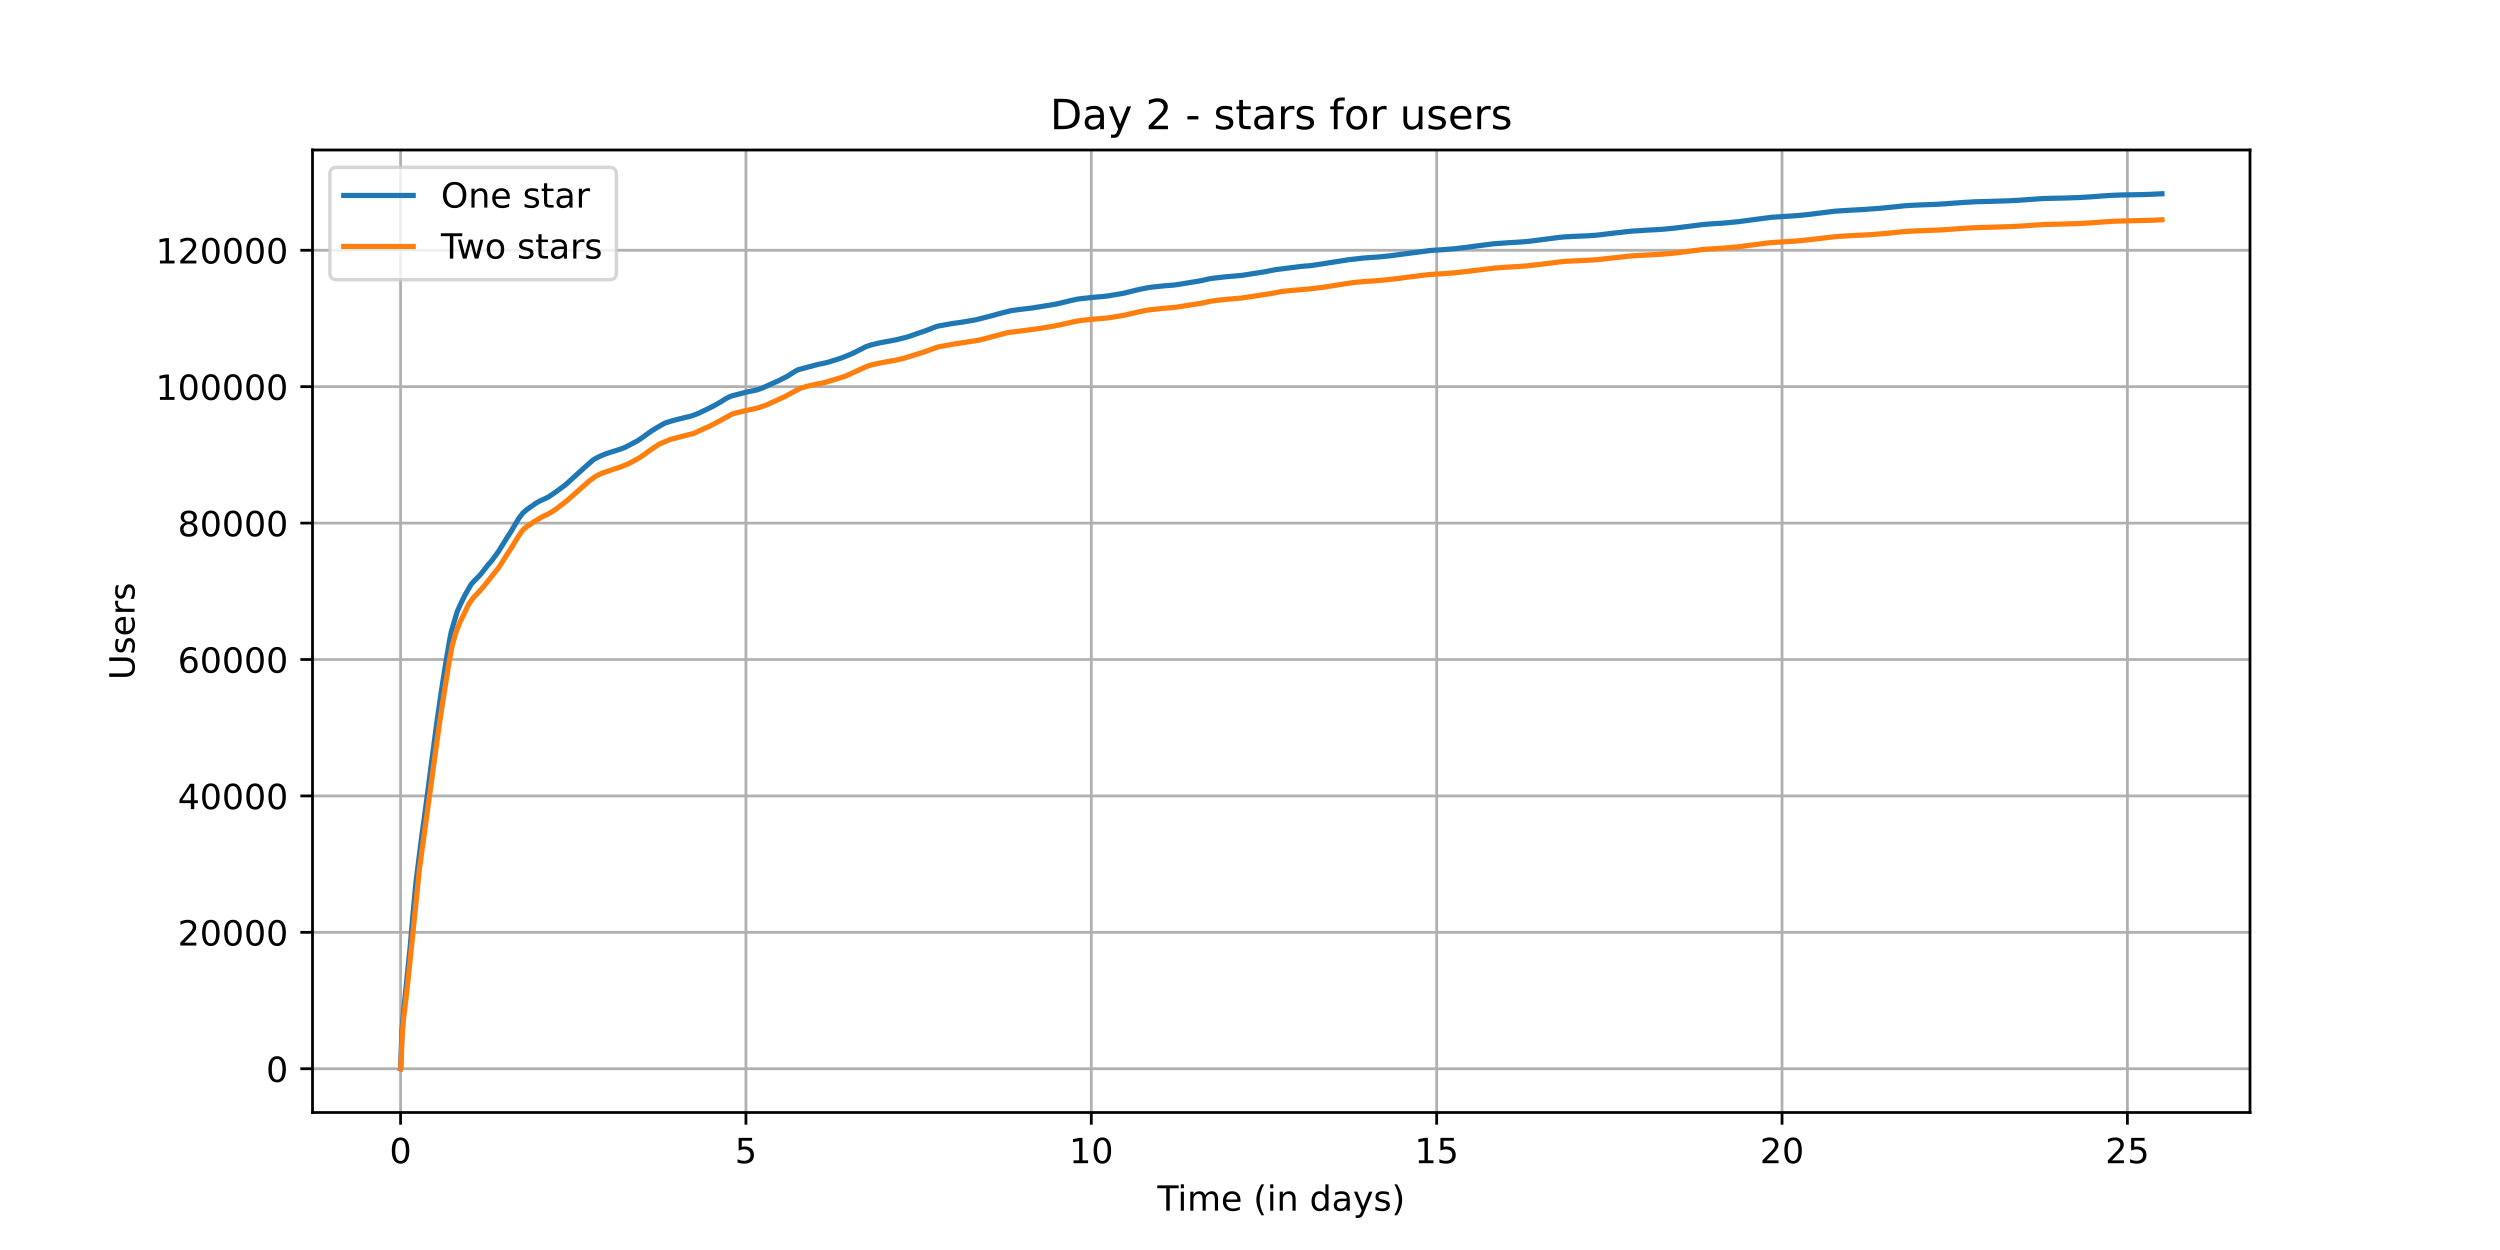 <?xml version="1.0" encoding="utf-8" standalone="no"?>
<!DOCTYPE svg PUBLIC "-//W3C//DTD SVG 1.1//EN"
  "http://www.w3.org/Graphics/SVG/1.1/DTD/svg11.dtd">
<!-- Created with matplotlib (https://matplotlib.org/) -->
<svg height="360pt" version="1.1" viewBox="0 0 720 360" width="720pt" xmlns="http://www.w3.org/2000/svg" xmlns:xlink="http://www.w3.org/1999/xlink">
 <defs>
  <style type="text/css">*{stroke-linecap:butt;stroke-linejoin:round;}</style>
 </defs>
 <g id="figure_1">
  <g id="patch_1">
   <path d="M 0 360 
L 720 360 
L 720 0 
L 0 0 
z
" style="fill:#ffffff;"/>
  </g>
  <g id="axes_1">
   <g id="patch_2">
    <path d="M 90 320.4 
L 648 320.4 
L 648 43.2 
L 90 43.2 
z
" style="fill:#ffffff;"/>
   </g>
   <g id="matplotlib.axis_1">
    <g id="xtick_1">
     <g id="line2d_1">
      <path clip-path="url(#p734d5dfd83)" d="M 115.364 320.4 
L 115.364 43.2 
" style="fill:none;stroke:#b0b0b0;stroke-linecap:square;stroke-width:0.8;"/>
     </g>
     <g id="line2d_2">
      <defs>
       <path d="M 0 0 
L 0 3.5 
" id="m31674c5c0b" style="stroke:#000000;stroke-width:0.8;"/>
      </defs>
      <g>
       <use style="stroke:#000000;stroke-width:0.8;" x="115.364" xlink:href="#m31674c5c0b" y="320.4"/>
      </g>
     </g>
     <g id="text_1">
      <!-- 0 -->
      <g transform="translate(112.182 334.998)scale(0.1 -0.1)">
       <defs>
        <path d="M 31.781 66.406 
Q 24.172 66.406 20.328 58.906 
Q 16.5 51.422 16.5 36.375 
Q 16.5 21.391 20.328 13.891 
Q 24.172 6.391 31.781 6.391 
Q 39.453 6.391 43.281 13.891 
Q 47.125 21.391 47.125 36.375 
Q 47.125 51.422 43.281 58.906 
Q 39.453 66.406 31.781 66.406 
z
M 31.781 74.219 
Q 44.047 74.219 50.516 64.516 
Q 56.984 54.828 56.984 36.375 
Q 56.984 17.969 50.516 8.266 
Q 44.047 -1.422 31.781 -1.422 
Q 19.531 -1.422 13.062 8.266 
Q 6.594 17.969 6.594 36.375 
Q 6.594 54.828 13.062 64.516 
Q 19.531 74.219 31.781 74.219 
z
" id="DejaVuSans-48"/>
       </defs>
       <use xlink:href="#DejaVuSans-48"/>
      </g>
     </g>
    </g>
    <g id="xtick_2">
     <g id="line2d_3">
      <path clip-path="url(#p734d5dfd83)" d="M 214.829 320.4 
L 214.829 43.2 
" style="fill:none;stroke:#b0b0b0;stroke-linecap:square;stroke-width:0.8;"/>
     </g>
     <g id="line2d_4">
      <g>
       <use style="stroke:#000000;stroke-width:0.8;" x="214.829" xlink:href="#m31674c5c0b" y="320.4"/>
      </g>
     </g>
     <g id="text_2">
      <!-- 5 -->
      <g transform="translate(211.648 334.998)scale(0.1 -0.1)">
       <defs>
        <path d="M 10.797 72.906 
L 49.516 72.906 
L 49.516 64.594 
L 19.828 64.594 
L 19.828 46.734 
Q 21.969 47.469 24.109 47.828 
Q 26.266 48.188 28.422 48.188 
Q 40.625 48.188 47.75 41.5 
Q 54.891 34.812 54.891 23.391 
Q 54.891 11.625 47.562 5.094 
Q 40.234 -1.422 26.906 -1.422 
Q 22.312 -1.422 17.547 -0.641 
Q 12.797 0.141 7.719 1.703 
L 7.719 11.625 
Q 12.109 9.234 16.797 8.062 
Q 21.484 6.891 26.703 6.891 
Q 35.156 6.891 40.078 11.328 
Q 45.016 15.766 45.016 23.391 
Q 45.016 31 40.078 35.438 
Q 35.156 39.891 26.703 39.891 
Q 22.75 39.891 18.812 39.016 
Q 14.891 38.141 10.797 36.281 
z
" id="DejaVuSans-53"/>
       </defs>
       <use xlink:href="#DejaVuSans-53"/>
      </g>
     </g>
    </g>
    <g id="xtick_3">
     <g id="line2d_5">
      <path clip-path="url(#p734d5dfd83)" d="M 314.295 320.4 
L 314.295 43.2 
" style="fill:none;stroke:#b0b0b0;stroke-linecap:square;stroke-width:0.8;"/>
     </g>
     <g id="line2d_6">
      <g>
       <use style="stroke:#000000;stroke-width:0.8;" x="314.295" xlink:href="#m31674c5c0b" y="320.4"/>
      </g>
     </g>
     <g id="text_3">
      <!-- 10 -->
      <g transform="translate(307.933 334.998)scale(0.1 -0.1)">
       <defs>
        <path d="M 12.406 8.297 
L 28.516 8.297 
L 28.516 63.922 
L 10.984 60.406 
L 10.984 69.391 
L 28.422 72.906 
L 38.281 72.906 
L 38.281 8.297 
L 54.391 8.297 
L 54.391 0 
L 12.406 0 
z
" id="DejaVuSans-49"/>
       </defs>
       <use xlink:href="#DejaVuSans-49"/>
       <use x="63.623" xlink:href="#DejaVuSans-48"/>
      </g>
     </g>
    </g>
    <g id="xtick_4">
     <g id="line2d_7">
      <path clip-path="url(#p734d5dfd83)" d="M 413.761 320.4 
L 413.761 43.2 
" style="fill:none;stroke:#b0b0b0;stroke-linecap:square;stroke-width:0.8;"/>
     </g>
     <g id="line2d_8">
      <g>
       <use style="stroke:#000000;stroke-width:0.8;" x="413.761" xlink:href="#m31674c5c0b" y="320.4"/>
      </g>
     </g>
     <g id="text_4">
      <!-- 15 -->
      <g transform="translate(407.399 334.998)scale(0.1 -0.1)">
       <use xlink:href="#DejaVuSans-49"/>
       <use x="63.623" xlink:href="#DejaVuSans-53"/>
      </g>
     </g>
    </g>
    <g id="xtick_5">
     <g id="line2d_9">
      <path clip-path="url(#p734d5dfd83)" d="M 513.227 320.4 
L 513.227 43.2 
" style="fill:none;stroke:#b0b0b0;stroke-linecap:square;stroke-width:0.8;"/>
     </g>
     <g id="line2d_10">
      <g>
       <use style="stroke:#000000;stroke-width:0.8;" x="513.227" xlink:href="#m31674c5c0b" y="320.4"/>
      </g>
     </g>
     <g id="text_5">
      <!-- 20 -->
      <g transform="translate(506.864 334.998)scale(0.1 -0.1)">
       <defs>
        <path d="M 19.188 8.297 
L 53.609 8.297 
L 53.609 0 
L 7.328 0 
L 7.328 8.297 
Q 12.938 14.109 22.625 23.891 
Q 32.328 33.688 34.812 36.531 
Q 39.547 41.844 41.422 45.531 
Q 43.312 49.219 43.312 52.781 
Q 43.312 58.594 39.234 62.25 
Q 35.156 65.922 28.609 65.922 
Q 23.969 65.922 18.812 64.312 
Q 13.672 62.703 7.812 59.422 
L 7.812 69.391 
Q 13.766 71.781 18.938 73 
Q 24.125 74.219 28.422 74.219 
Q 39.75 74.219 46.484 68.547 
Q 53.219 62.891 53.219 53.422 
Q 53.219 48.922 51.531 44.891 
Q 49.859 40.875 45.406 35.406 
Q 44.188 33.984 37.641 27.219 
Q 31.109 20.453 19.188 8.297 
z
" id="DejaVuSans-50"/>
       </defs>
       <use xlink:href="#DejaVuSans-50"/>
       <use x="63.623" xlink:href="#DejaVuSans-48"/>
      </g>
     </g>
    </g>
    <g id="xtick_6">
     <g id="line2d_11">
      <path clip-path="url(#p734d5dfd83)" d="M 612.693 320.4 
L 612.693 43.2 
" style="fill:none;stroke:#b0b0b0;stroke-linecap:square;stroke-width:0.8;"/>
     </g>
     <g id="line2d_12">
      <g>
       <use style="stroke:#000000;stroke-width:0.8;" x="612.693" xlink:href="#m31674c5c0b" y="320.4"/>
      </g>
     </g>
     <g id="text_6">
      <!-- 25 -->
      <g transform="translate(606.33 334.998)scale(0.1 -0.1)">
       <use xlink:href="#DejaVuSans-50"/>
       <use x="63.623" xlink:href="#DejaVuSans-53"/>
      </g>
     </g>
    </g>
    <g id="text_7">
     <!-- Time (in days) -->
     <g transform="translate(333.327 348.677)scale(0.1 -0.1)">
      <defs>
       <path d="M -0.297 72.906 
L 61.375 72.906 
L 61.375 64.594 
L 35.5 64.594 
L 35.5 0 
L 25.594 0 
L 25.594 64.594 
L -0.297 64.594 
z
" id="DejaVuSans-84"/>
       <path d="M 9.422 54.688 
L 18.406 54.688 
L 18.406 0 
L 9.422 0 
z
M 9.422 75.984 
L 18.406 75.984 
L 18.406 64.594 
L 9.422 64.594 
z
" id="DejaVuSans-105"/>
       <path d="M 52 44.188 
Q 55.375 50.25 60.062 53.125 
Q 64.75 56 71.094 56 
Q 79.641 56 84.281 50.016 
Q 88.922 44.047 88.922 33.016 
L 88.922 0 
L 79.891 0 
L 79.891 32.719 
Q 79.891 40.578 77.094 44.375 
Q 74.312 48.188 68.609 48.188 
Q 61.625 48.188 57.562 43.547 
Q 53.516 38.922 53.516 30.906 
L 53.516 0 
L 44.484 0 
L 44.484 32.719 
Q 44.484 40.625 41.703 44.406 
Q 38.922 48.188 33.109 48.188 
Q 26.219 48.188 22.156 43.531 
Q 18.109 38.875 18.109 30.906 
L 18.109 0 
L 9.078 0 
L 9.078 54.688 
L 18.109 54.688 
L 18.109 46.188 
Q 21.188 51.219 25.484 53.609 
Q 29.781 56 35.688 56 
Q 41.656 56 45.828 52.969 
Q 50 49.953 52 44.188 
z
" id="DejaVuSans-109"/>
       <path d="M 56.203 29.594 
L 56.203 25.203 
L 14.891 25.203 
Q 15.484 15.922 20.484 11.062 
Q 25.484 6.203 34.422 6.203 
Q 39.594 6.203 44.453 7.469 
Q 49.312 8.734 54.109 11.281 
L 54.109 2.781 
Q 49.266 0.734 44.188 -0.344 
Q 39.109 -1.422 33.891 -1.422 
Q 20.797 -1.422 13.156 6.188 
Q 5.516 13.812 5.516 26.812 
Q 5.516 40.234 12.766 48.109 
Q 20.016 56 32.328 56 
Q 43.359 56 49.781 48.891 
Q 56.203 41.797 56.203 29.594 
z
M 47.219 32.234 
Q 47.125 39.594 43.094 43.984 
Q 39.062 48.391 32.422 48.391 
Q 24.906 48.391 20.391 44.141 
Q 15.875 39.891 15.188 32.172 
z
" id="DejaVuSans-101"/>
       <path id="DejaVuSans-32"/>
       <path d="M 31 75.875 
Q 24.469 64.656 21.281 53.656 
Q 18.109 42.672 18.109 31.391 
Q 18.109 20.125 21.312 9.062 
Q 24.516 -2 31 -13.188 
L 23.188 -13.188 
Q 15.875 -1.703 12.234 9.375 
Q 8.594 20.453 8.594 31.391 
Q 8.594 42.281 12.203 53.312 
Q 15.828 64.359 23.188 75.875 
z
" id="DejaVuSans-40"/>
       <path d="M 54.891 33.016 
L 54.891 0 
L 45.906 0 
L 45.906 32.719 
Q 45.906 40.484 42.875 44.328 
Q 39.844 48.188 33.797 48.188 
Q 26.516 48.188 22.312 43.547 
Q 18.109 38.922 18.109 30.906 
L 18.109 0 
L 9.078 0 
L 9.078 54.688 
L 18.109 54.688 
L 18.109 46.188 
Q 21.344 51.125 25.703 53.562 
Q 30.078 56 35.797 56 
Q 45.219 56 50.047 50.172 
Q 54.891 44.344 54.891 33.016 
z
" id="DejaVuSans-110"/>
       <path d="M 45.406 46.391 
L 45.406 75.984 
L 54.391 75.984 
L 54.391 0 
L 45.406 0 
L 45.406 8.203 
Q 42.578 3.328 38.25 0.953 
Q 33.938 -1.422 27.875 -1.422 
Q 17.969 -1.422 11.734 6.484 
Q 5.516 14.406 5.516 27.297 
Q 5.516 40.188 11.734 48.094 
Q 17.969 56 27.875 56 
Q 33.938 56 38.25 53.625 
Q 42.578 51.266 45.406 46.391 
z
M 14.797 27.297 
Q 14.797 17.391 18.875 11.75 
Q 22.953 6.109 30.078 6.109 
Q 37.203 6.109 41.297 11.75 
Q 45.406 17.391 45.406 27.297 
Q 45.406 37.203 41.297 42.844 
Q 37.203 48.484 30.078 48.484 
Q 22.953 48.484 18.875 42.844 
Q 14.797 37.203 14.797 27.297 
z
" id="DejaVuSans-100"/>
       <path d="M 34.281 27.484 
Q 23.391 27.484 19.188 25 
Q 14.984 22.516 14.984 16.5 
Q 14.984 11.719 18.141 8.906 
Q 21.297 6.109 26.703 6.109 
Q 34.188 6.109 38.703 11.406 
Q 43.219 16.703 43.219 25.484 
L 43.219 27.484 
z
M 52.203 31.203 
L 52.203 0 
L 43.219 0 
L 43.219 8.297 
Q 40.141 3.328 35.547 0.953 
Q 30.953 -1.422 24.312 -1.422 
Q 15.922 -1.422 10.953 3.297 
Q 6 8.016 6 15.922 
Q 6 25.141 12.172 29.828 
Q 18.359 34.516 30.609 34.516 
L 43.219 34.516 
L 43.219 35.406 
Q 43.219 41.609 39.141 45 
Q 35.062 48.391 27.688 48.391 
Q 23 48.391 18.547 47.266 
Q 14.109 46.141 10.016 43.891 
L 10.016 52.203 
Q 14.938 54.109 19.578 55.047 
Q 24.219 56 28.609 56 
Q 40.484 56 46.344 49.844 
Q 52.203 43.703 52.203 31.203 
z
" id="DejaVuSans-97"/>
       <path d="M 32.172 -5.078 
Q 28.375 -14.844 24.75 -17.812 
Q 21.141 -20.797 15.094 -20.797 
L 7.906 -20.797 
L 7.906 -13.281 
L 13.188 -13.281 
Q 16.891 -13.281 18.938 -11.516 
Q 21 -9.766 23.484 -3.219 
L 25.094 0.875 
L 2.984 54.688 
L 12.5 54.688 
L 29.594 11.922 
L 46.688 54.688 
L 56.203 54.688 
z
" id="DejaVuSans-121"/>
       <path d="M 44.281 53.078 
L 44.281 44.578 
Q 40.484 46.531 36.375 47.5 
Q 32.281 48.484 27.875 48.484 
Q 21.188 48.484 17.844 46.438 
Q 14.5 44.391 14.5 40.281 
Q 14.5 37.156 16.891 35.375 
Q 19.281 33.594 26.516 31.984 
L 29.594 31.297 
Q 39.156 29.25 43.188 25.516 
Q 47.219 21.781 47.219 15.094 
Q 47.219 7.469 41.188 3.016 
Q 35.156 -1.422 24.609 -1.422 
Q 20.219 -1.422 15.453 -0.562 
Q 10.688 0.297 5.422 2 
L 5.422 11.281 
Q 10.406 8.688 15.234 7.391 
Q 20.062 6.109 24.812 6.109 
Q 31.156 6.109 34.562 8.281 
Q 37.984 10.453 37.984 14.406 
Q 37.984 18.062 35.516 20.016 
Q 33.062 21.969 24.703 23.781 
L 21.578 24.516 
Q 13.234 26.266 9.516 29.906 
Q 5.812 33.547 5.812 39.891 
Q 5.812 47.609 11.281 51.797 
Q 16.75 56 26.812 56 
Q 31.781 56 36.172 55.266 
Q 40.578 54.547 44.281 53.078 
z
" id="DejaVuSans-115"/>
       <path d="M 8.016 75.875 
L 15.828 75.875 
Q 23.141 64.359 26.781 53.312 
Q 30.422 42.281 30.422 31.391 
Q 30.422 20.453 26.781 9.375 
Q 23.141 -1.703 15.828 -13.188 
L 8.016 -13.188 
Q 14.5 -2 17.703 9.062 
Q 20.906 20.125 20.906 31.391 
Q 20.906 42.672 17.703 53.656 
Q 14.5 64.656 8.016 75.875 
z
" id="DejaVuSans-41"/>
      </defs>
      <use xlink:href="#DejaVuSans-84"/>
      <use x="57.959" xlink:href="#DejaVuSans-105"/>
      <use x="85.742" xlink:href="#DejaVuSans-109"/>
      <use x="183.154" xlink:href="#DejaVuSans-101"/>
      <use x="244.678" xlink:href="#DejaVuSans-32"/>
      <use x="276.465" xlink:href="#DejaVuSans-40"/>
      <use x="315.479" xlink:href="#DejaVuSans-105"/>
      <use x="343.262" xlink:href="#DejaVuSans-110"/>
      <use x="406.641" xlink:href="#DejaVuSans-32"/>
      <use x="438.428" xlink:href="#DejaVuSans-100"/>
      <use x="501.904" xlink:href="#DejaVuSans-97"/>
      <use x="563.184" xlink:href="#DejaVuSans-121"/>
      <use x="622.363" xlink:href="#DejaVuSans-115"/>
      <use x="674.463" xlink:href="#DejaVuSans-41"/>
     </g>
    </g>
   </g>
   <g id="matplotlib.axis_2">
    <g id="ytick_1">
     <g id="line2d_13">
      <path clip-path="url(#p734d5dfd83)" d="M 90 307.8 
L 648 307.8 
" style="fill:none;stroke:#b0b0b0;stroke-linecap:square;stroke-width:0.8;"/>
     </g>
     <g id="line2d_14">
      <defs>
       <path d="M 0 0 
L -3.5 0 
" id="m2c6641707d" style="stroke:#000000;stroke-width:0.8;"/>
      </defs>
      <g>
       <use style="stroke:#000000;stroke-width:0.8;" x="90" xlink:href="#m2c6641707d" y="307.8"/>
      </g>
     </g>
     <g id="text_8">
      <!-- 0 -->
      <g transform="translate(76.638 311.599)scale(0.1 -0.1)">
       <use xlink:href="#DejaVuSans-48"/>
      </g>
     </g>
    </g>
    <g id="ytick_2">
     <g id="line2d_15">
      <path clip-path="url(#p734d5dfd83)" d="M 90 268.513 
L 648 268.513 
" style="fill:none;stroke:#b0b0b0;stroke-linecap:square;stroke-width:0.8;"/>
     </g>
     <g id="line2d_16">
      <g>
       <use style="stroke:#000000;stroke-width:0.8;" x="90" xlink:href="#m2c6641707d" y="268.513"/>
      </g>
     </g>
     <g id="text_9">
      <!-- 20000 -->
      <g transform="translate(51.188 272.312)scale(0.1 -0.1)">
       <use xlink:href="#DejaVuSans-50"/>
       <use x="63.623" xlink:href="#DejaVuSans-48"/>
       <use x="127.246" xlink:href="#DejaVuSans-48"/>
       <use x="190.869" xlink:href="#DejaVuSans-48"/>
       <use x="254.492" xlink:href="#DejaVuSans-48"/>
      </g>
     </g>
    </g>
    <g id="ytick_3">
     <g id="line2d_17">
      <path clip-path="url(#p734d5dfd83)" d="M 90 229.226 
L 648 229.226 
" style="fill:none;stroke:#b0b0b0;stroke-linecap:square;stroke-width:0.8;"/>
     </g>
     <g id="line2d_18">
      <g>
       <use style="stroke:#000000;stroke-width:0.8;" x="90" xlink:href="#m2c6641707d" y="229.226"/>
      </g>
     </g>
     <g id="text_10">
      <!-- 40000 -->
      <g transform="translate(51.188 233.025)scale(0.1 -0.1)">
       <defs>
        <path d="M 37.797 64.312 
L 12.891 25.391 
L 37.797 25.391 
z
M 35.203 72.906 
L 47.609 72.906 
L 47.609 25.391 
L 58.016 25.391 
L 58.016 17.188 
L 47.609 17.188 
L 47.609 0 
L 37.797 0 
L 37.797 17.188 
L 4.891 17.188 
L 4.891 26.703 
z
" id="DejaVuSans-52"/>
       </defs>
       <use xlink:href="#DejaVuSans-52"/>
       <use x="63.623" xlink:href="#DejaVuSans-48"/>
       <use x="127.246" xlink:href="#DejaVuSans-48"/>
       <use x="190.869" xlink:href="#DejaVuSans-48"/>
       <use x="254.492" xlink:href="#DejaVuSans-48"/>
      </g>
     </g>
    </g>
    <g id="ytick_4">
     <g id="line2d_19">
      <path clip-path="url(#p734d5dfd83)" d="M 90 189.938 
L 648 189.938 
" style="fill:none;stroke:#b0b0b0;stroke-linecap:square;stroke-width:0.8;"/>
     </g>
     <g id="line2d_20">
      <g>
       <use style="stroke:#000000;stroke-width:0.8;" x="90" xlink:href="#m2c6641707d" y="189.938"/>
      </g>
     </g>
     <g id="text_11">
      <!-- 60000 -->
      <g transform="translate(51.188 193.738)scale(0.1 -0.1)">
       <defs>
        <path d="M 33.016 40.375 
Q 26.375 40.375 22.484 35.828 
Q 18.609 31.297 18.609 23.391 
Q 18.609 15.531 22.484 10.953 
Q 26.375 6.391 33.016 6.391 
Q 39.656 6.391 43.531 10.953 
Q 47.406 15.531 47.406 23.391 
Q 47.406 31.297 43.531 35.828 
Q 39.656 40.375 33.016 40.375 
z
M 52.594 71.297 
L 52.594 62.312 
Q 48.875 64.062 45.094 64.984 
Q 41.312 65.922 37.594 65.922 
Q 27.828 65.922 22.672 59.328 
Q 17.531 52.734 16.797 39.406 
Q 19.672 43.656 24.016 45.922 
Q 28.375 48.188 33.594 48.188 
Q 44.578 48.188 50.953 41.516 
Q 57.328 34.859 57.328 23.391 
Q 57.328 12.156 50.688 5.359 
Q 44.047 -1.422 33.016 -1.422 
Q 20.359 -1.422 13.672 8.266 
Q 6.984 17.969 6.984 36.375 
Q 6.984 53.656 15.188 63.938 
Q 23.391 74.219 37.203 74.219 
Q 40.922 74.219 44.703 73.484 
Q 48.484 72.75 52.594 71.297 
z
" id="DejaVuSans-54"/>
       </defs>
       <use xlink:href="#DejaVuSans-54"/>
       <use x="63.623" xlink:href="#DejaVuSans-48"/>
       <use x="127.246" xlink:href="#DejaVuSans-48"/>
       <use x="190.869" xlink:href="#DejaVuSans-48"/>
       <use x="254.492" xlink:href="#DejaVuSans-48"/>
      </g>
     </g>
    </g>
    <g id="ytick_5">
     <g id="line2d_21">
      <path clip-path="url(#p734d5dfd83)" d="M 90 150.651 
L 648 150.651 
" style="fill:none;stroke:#b0b0b0;stroke-linecap:square;stroke-width:0.8;"/>
     </g>
     <g id="line2d_22">
      <g>
       <use style="stroke:#000000;stroke-width:0.8;" x="90" xlink:href="#m2c6641707d" y="150.651"/>
      </g>
     </g>
     <g id="text_12">
      <!-- 80000 -->
      <g transform="translate(51.188 154.45)scale(0.1 -0.1)">
       <defs>
        <path d="M 31.781 34.625 
Q 24.75 34.625 20.719 30.859 
Q 16.703 27.094 16.703 20.516 
Q 16.703 13.922 20.719 10.156 
Q 24.75 6.391 31.781 6.391 
Q 38.812 6.391 42.859 10.172 
Q 46.922 13.969 46.922 20.516 
Q 46.922 27.094 42.891 30.859 
Q 38.875 34.625 31.781 34.625 
z
M 21.922 38.812 
Q 15.578 40.375 12.031 44.719 
Q 8.5 49.078 8.5 55.328 
Q 8.5 64.062 14.719 69.141 
Q 20.953 74.219 31.781 74.219 
Q 42.672 74.219 48.875 69.141 
Q 55.078 64.062 55.078 55.328 
Q 55.078 49.078 51.531 44.719 
Q 48 40.375 41.703 38.812 
Q 48.828 37.156 52.797 32.312 
Q 56.781 27.484 56.781 20.516 
Q 56.781 9.906 50.312 4.234 
Q 43.844 -1.422 31.781 -1.422 
Q 19.734 -1.422 13.25 4.234 
Q 6.781 9.906 6.781 20.516 
Q 6.781 27.484 10.781 32.312 
Q 14.797 37.156 21.922 38.812 
z
M 18.312 54.391 
Q 18.312 48.734 21.844 45.562 
Q 25.391 42.391 31.781 42.391 
Q 38.141 42.391 41.719 45.562 
Q 45.312 48.734 45.312 54.391 
Q 45.312 60.062 41.719 63.234 
Q 38.141 66.406 31.781 66.406 
Q 25.391 66.406 21.844 63.234 
Q 18.312 60.062 18.312 54.391 
z
" id="DejaVuSans-56"/>
       </defs>
       <use xlink:href="#DejaVuSans-56"/>
       <use x="63.623" xlink:href="#DejaVuSans-48"/>
       <use x="127.246" xlink:href="#DejaVuSans-48"/>
       <use x="190.869" xlink:href="#DejaVuSans-48"/>
       <use x="254.492" xlink:href="#DejaVuSans-48"/>
      </g>
     </g>
    </g>
    <g id="ytick_6">
     <g id="line2d_23">
      <path clip-path="url(#p734d5dfd83)" d="M 90 111.364 
L 648 111.364 
" style="fill:none;stroke:#b0b0b0;stroke-linecap:square;stroke-width:0.8;"/>
     </g>
     <g id="line2d_24">
      <g>
       <use style="stroke:#000000;stroke-width:0.8;" x="90" xlink:href="#m2c6641707d" y="111.364"/>
      </g>
     </g>
     <g id="text_13">
      <!-- 100000 -->
      <g transform="translate(44.825 115.163)scale(0.1 -0.1)">
       <use xlink:href="#DejaVuSans-49"/>
       <use x="63.623" xlink:href="#DejaVuSans-48"/>
       <use x="127.246" xlink:href="#DejaVuSans-48"/>
       <use x="190.869" xlink:href="#DejaVuSans-48"/>
       <use x="254.492" xlink:href="#DejaVuSans-48"/>
       <use x="318.115" xlink:href="#DejaVuSans-48"/>
      </g>
     </g>
    </g>
    <g id="ytick_7">
     <g id="line2d_25">
      <path clip-path="url(#p734d5dfd83)" d="M 90 72.077 
L 648 72.077 
" style="fill:none;stroke:#b0b0b0;stroke-linecap:square;stroke-width:0.8;"/>
     </g>
     <g id="line2d_26">
      <g>
       <use style="stroke:#000000;stroke-width:0.8;" x="90" xlink:href="#m2c6641707d" y="72.077"/>
      </g>
     </g>
     <g id="text_14">
      <!-- 120000 -->
      <g transform="translate(44.825 75.876)scale(0.1 -0.1)">
       <use xlink:href="#DejaVuSans-49"/>
       <use x="63.623" xlink:href="#DejaVuSans-50"/>
       <use x="127.246" xlink:href="#DejaVuSans-48"/>
       <use x="190.869" xlink:href="#DejaVuSans-48"/>
       <use x="254.492" xlink:href="#DejaVuSans-48"/>
       <use x="318.115" xlink:href="#DejaVuSans-48"/>
      </g>
     </g>
    </g>
    <g id="text_15">
     <!-- Users -->
     <g transform="translate(38.745 195.801)rotate(-90)scale(0.1 -0.1)">
      <defs>
       <path d="M 8.688 72.906 
L 18.609 72.906 
L 18.609 28.609 
Q 18.609 16.891 22.844 11.734 
Q 27.094 6.594 36.625 6.594 
Q 46.094 6.594 50.344 11.734 
Q 54.594 16.891 54.594 28.609 
L 54.594 72.906 
L 64.5 72.906 
L 64.5 27.391 
Q 64.5 13.141 57.438 5.859 
Q 50.391 -1.422 36.625 -1.422 
Q 22.797 -1.422 15.734 5.859 
Q 8.688 13.141 8.688 27.391 
z
" id="DejaVuSans-85"/>
       <path d="M 41.109 46.297 
Q 39.594 47.172 37.812 47.578 
Q 36.031 48 33.891 48 
Q 26.266 48 22.188 43.047 
Q 18.109 38.094 18.109 28.812 
L 18.109 0 
L 9.078 0 
L 9.078 54.688 
L 18.109 54.688 
L 18.109 46.188 
Q 20.953 51.172 25.484 53.578 
Q 30.031 56 36.531 56 
Q 37.453 56 38.578 55.875 
Q 39.703 55.766 41.062 55.516 
z
" id="DejaVuSans-114"/>
      </defs>
      <use xlink:href="#DejaVuSans-85"/>
      <use x="73.193" xlink:href="#DejaVuSans-115"/>
      <use x="125.293" xlink:href="#DejaVuSans-101"/>
      <use x="186.816" xlink:href="#DejaVuSans-114"/>
      <use x="227.93" xlink:href="#DejaVuSans-115"/>
     </g>
    </g>
   </g>
   <g id="line2d_27">
    <path clip-path="url(#p734d5dfd83)" d="M 115.364 307.8 
L 115.393 307.694 
L 115.476 304.47 
L 115.791 296.409 
L 116.221 291.421 
L 118.173 272.259 
L 118.762 265.327 
L 118.818 264.657 
L 119.775 254.291 
L 121.469 240.788 
L 121.907 237.676 
L 122.144 235.977 
L 123.088 228.813 
L 123.65 224.489 
L 124.38 218.842 
L 125.911 207.374 
L 126.936 200.196 
L 127.826 194.458 
L 128.481 190.353 
L 128.511 190.223 
L 129.287 185.52 
L 129.67 183.409 
L 130.018 181.743 
L 131.693 176.092 
L 132.075 175.27 
L 132.51 174.265 
L 133.142 172.953 
L 133.415 172.387 
L 133.812 171.572 
L 135.66 168.332 
L 136.067 167.894 
L 136.577 167.287 
L 137.065 166.849 
L 137.434 166.454 
L 138.227 165.637 
L 138.637 165.14 
L 140.482 162.773 
L 140.879 162.337 
L 141.248 161.934 
L 142.547 160.212 
L 142.727 159.952 
L 142.998 159.628 
L 143.713 158.581 
L 145.986 154.902 
L 146.237 154.543 
L 146.797 153.655 
L 147.18 153.079 
L 147.521 152.504 
L 147.685 152.199 
L 148.506 150.82 
L 148.575 150.714 
L 148.945 150.068 
L 149.408 149.308 
L 149.479 149.198 
L 150.556 147.797 
L 151.608 146.876 
L 151.772 146.73 
L 152.018 146.565 
L 152.233 146.408 
L 152.524 146.196 
L 152.945 145.907 
L 153.221 145.719 
L 153.577 145.481 
L 154.151 145.053 
L 154.342 144.917 
L 155.067 144.507 
L 155.368 144.349 
L 156.067 144.014 
L 157.718 143.257 
L 157.923 143.149 
L 160.462 141.419 
L 160.615 141.287 
L 162.886 139.606 
L 163.581 138.973 
L 163.721 138.865 
L 163.926 138.667 
L 164.228 138.358 
L 165.09 137.6 
L 165.194 137.492 
L 168.393 134.604 
L 168.543 134.473 
L 170.843 132.438 
L 171.127 132.273 
L 171.322 132.149 
L 172.583 131.508 
L 172.795 131.4 
L 173.021 131.306 
L 173.984 130.909 
L 174.527 130.678 
L 174.846 130.569 
L 175.317 130.42 
L 175.673 130.31 
L 176.563 130.012 
L 177.083 129.874 
L 179.072 129.214 
L 179.769 128.933 
L 180.193 128.749 
L 183.71 126.894 
L 185.619 125.574 
L 186.161 125.158 
L 186.508 124.912 
L 186.795 124.712 
L 187 124.559 
L 188.121 123.804 
L 188.435 123.639 
L 188.736 123.427 
L 191.42 121.891 
L 192.447 121.539 
L 192.85 121.429 
L 193.186 121.308 
L 194.928 120.828 
L 195.928 120.575 
L 196.283 120.5 
L 197.192 120.259 
L 197.534 120.18 
L 198.876 119.877 
L 199.122 119.783 
L 199.725 119.593 
L 200.04 119.463 
L 200.478 119.292 
L 200.834 119.166 
L 201.121 119.058 
L 203.572 117.882 
L 203.859 117.746 
L 205.488 116.921 
L 206.324 116.454 
L 207.309 115.906 
L 208.705 115.029 
L 208.938 114.851 
L 210.485 114.096 
L 214.715 112.988 
L 216.016 112.694 
L 216.468 112.617 
L 217.07 112.507 
L 218.138 112.242 
L 219.698 111.69 
L 220 111.545 
L 224.806 109.376 
L 225.08 109.199 
L 226.764 108.36 
L 228.969 106.958 
L 229.75 106.53 
L 230.051 106.42 
L 235.802 104.897 
L 236.446 104.787 
L 237.942 104.459 
L 238.669 104.269 
L 242.065 103.188 
L 242.722 102.935 
L 243.174 102.77 
L 243.434 102.654 
L 243.9 102.475 
L 244.763 102.11 
L 245.037 102 
L 245.475 101.819 
L 245.694 101.711 
L 246.255 101.44 
L 246.488 101.332 
L 246.954 101.084 
L 248.392 100.356 
L 248.885 100.077 
L 249.131 99.967 
L 249.419 99.827 
L 250.761 99.373 
L 251.815 99.112 
L 252.172 99.036 
L 252.884 98.845 
L 255.061 98.425 
L 256.115 98.24 
L 258.305 97.818 
L 258.716 97.706 
L 259.209 97.596 
L 260.03 97.372 
L 260.318 97.303 
L 260.77 97.197 
L 261.591 96.967 
L 263.551 96.297 
L 263.975 96.122 
L 266.317 95.348 
L 266.645 95.201 
L 267.193 95.017 
L 267.809 94.785 
L 268.165 94.63 
L 268.494 94.49 
L 269.713 94.032 
L 269.932 93.968 
L 270.466 93.858 
L 273.342 93.337 
L 273.67 93.276 
L 274.314 93.168 
L 275.068 93.062 
L 275.875 92.952 
L 276.315 92.885 
L 277.083 92.781 
L 281.088 92.092 
L 281.334 92.021 
L 282.349 91.765 
L 282.719 91.679 
L 286.184 90.789 
L 286.568 90.679 
L 287.061 90.524 
L 291.24 89.448 
L 292.048 89.339 
L 292.706 89.263 
L 293.404 89.153 
L 297.252 88.707 
L 297.895 88.597 
L 303.512 87.687 
L 304.949 87.387 
L 306.195 87.098 
L 306.592 86.994 
L 307.071 86.888 
L 307.469 86.788 
L 307.962 86.682 
L 308.181 86.611 
L 310.071 86.187 
L 310.811 86.077 
L 314.247 85.692 
L 315.37 85.582 
L 317.273 85.423 
L 318.342 85.315 
L 318.986 85.244 
L 323.285 84.513 
L 323.764 84.421 
L 324.188 84.315 
L 324.585 84.216 
L 327.214 83.57 
L 328.487 83.276 
L 329.897 82.989 
L 330.472 82.881 
L 330.937 82.798 
L 331.786 82.688 
L 334.567 82.397 
L 335.593 82.287 
L 337.222 82.164 
L 338.482 82.054 
L 344.821 81.026 
L 345.999 80.806 
L 346.519 80.696 
L 348.422 80.26 
L 349.216 80.15 
L 353.241 79.689 
L 354.528 79.579 
L 356.349 79.431 
L 357.581 79.321 
L 364.607 78.211 
L 365.154 78.094 
L 365.674 77.985 
L 366.77 77.787 
L 367.222 77.677 
L 374.384 76.77 
L 375.466 76.66 
L 377.18 76.522 
L 378.084 76.414 
L 378.522 76.345 
L 388.258 74.829 
L 388.668 74.768 
L 392.585 74.322 
L 393.995 74.212 
L 395.487 74.108 
L 397.13 73.998 
L 399.896 73.715 
L 400.895 73.609 
L 401.334 73.54 
L 402.142 73.432 
L 402.415 73.395 
L 403.209 73.285 
L 412.207 72.116 
L 413.973 72.006 
L 415.425 71.912 
L 416.905 71.804 
L 417.247 71.774 
L 418.671 71.664 
L 422.573 71.21 
L 423.244 71.1 
L 430.201 70.205 
L 431.871 70.095 
L 432.433 70.049 
L 433.952 69.939 
L 434.5 69.896 
L 436.567 69.786 
L 438.073 69.684 
L 439.538 69.574 
L 440.072 69.537 
L 449.028 68.374 
L 450.165 68.266 
L 450.425 68.242 
L 452.26 68.134 
L 452.766 68.105 
L 453.917 68.05 
L 456.586 67.94 
L 457.846 67.869 
L 459.462 67.761 
L 459.722 67.735 
L 460.762 67.625 
L 465.554 67.044 
L 466.759 66.934 
L 467.526 66.828 
L 468.347 66.718 
L 470.359 66.539 
L 472.235 66.429 
L 473.782 66.317 
L 475.89 66.207 
L 477.232 66.129 
L 478.862 66.019 
L 480.942 65.828 
L 481.997 65.72 
L 482.654 65.643 
L 483.585 65.533 
L 490.362 64.681 
L 491.662 64.571 
L 492.032 64.534 
L 493.524 64.424 
L 494.784 64.353 
L 496.399 64.247 
L 496.755 64.211 
L 499.098 63.989 
L 500.261 63.879 
L 500.617 63.844 
L 501.425 63.734 
L 510.189 62.579 
L 511.599 62.491 
L 513.133 62.381 
L 514.488 62.296 
L 516.391 62.186 
L 518.116 62.053 
L 519.115 61.945 
L 519.745 61.88 
L 520.881 61.772 
L 521.251 61.73 
L 522.058 61.62 
L 527.659 60.921 
L 528.645 60.811 
L 530.07 60.717 
L 531.863 60.607 
L 533.342 60.509 
L 535.518 60.399 
L 536.723 60.338 
L 538.161 60.228 
L 539.706 60.116 
L 541.348 60.006 
L 544.154 59.711 
L 545.428 59.601 
L 548.619 59.251 
L 550.496 59.143 
L 550.824 59.12 
L 553.261 59.01 
L 554.329 58.969 
L 557.478 58.859 
L 558.888 58.766 
L 560.777 58.656 
L 562.584 58.507 
L 564.255 58.397 
L 565.802 58.289 
L 567.76 58.179 
L 569.062 58.104 
L 573.292 57.994 
L 573.758 57.975 
L 574.716 57.947 
L 578.331 57.837 
L 579.59 57.766 
L 581.712 57.658 
L 582.041 57.635 
L 583.684 57.509 
L 585.258 57.399 
L 586.751 57.295 
L 588.477 57.185 
L 589.531 57.146 
L 594.555 57.036 
L 595.555 57.004 
L 598.717 56.894 
L 600.059 56.812 
L 601.989 56.702 
L 602.524 56.664 
L 604.016 56.554 
L 604.605 56.499 
L 606.179 56.389 
L 607.631 56.295 
L 610.163 56.185 
L 610.656 56.159 
L 616.612 56.049 
L 617.502 56.032 
L 620.322 55.924 
L 620.829 55.894 
L 622.636 55.8 
L 622.636 55.8 
" style="fill:none;stroke:#1f77b4;stroke-linecap:square;stroke-width:1.5;"/>
   </g>
   <g id="line2d_28">
    <path clip-path="url(#p734d5dfd83)" d="M 115.364 307.8 
L 115.415 307.7 
L 115.476 306.529 
L 115.873 297.538 
L 116.27 293.008 
L 116.959 287.284 
L 117.424 283.242 
L 120.829 250.005 
L 123.91 227.689 
L 124.244 225.208 
L 125.265 217.655 
L 125.324 217.215 
L 126.157 211.328 
L 126.499 208.902 
L 127.415 202.813 
L 127.991 199.11 
L 129.305 190.856 
L 130.155 186.432 
L 130.298 185.737 
L 131.196 182.505 
L 131.46 181.757 
L 132.54 179.075 
L 132.69 178.759 
L 134.975 174.051 
L 136.002 172.546 
L 136.18 172.316 
L 136.641 171.774 
L 136.851 171.57 
L 137.125 171.326 
L 139.17 169.063 
L 139.47 168.682 
L 139.785 168.281 
L 140.372 167.552 
L 140.578 167.303 
L 143.38 163.779 
L 143.64 163.447 
L 143.845 163.139 
L 144.261 162.488 
L 144.638 161.911 
L 145.69 160.216 
L 145.868 159.962 
L 146.565 158.868 
L 147.125 158.023 
L 147.781 156.967 
L 148.191 156.259 
L 148.246 156.161 
L 149.013 154.91 
L 150.027 153.395 
L 150.301 153.024 
L 150.528 152.741 
L 150.925 152.325 
L 151.192 152.12 
L 151.827 151.608 
L 152.21 151.335 
L 152.907 150.883 
L 153.249 150.645 
L 153.618 150.36 
L 155.93 148.972 
L 156.245 148.805 
L 157.71 148.113 
L 157.915 148.005 
L 158.292 147.765 
L 158.675 147.585 
L 158.847 147.475 
L 159.221 147.231 
L 159.627 146.938 
L 159.805 146.83 
L 160.232 146.536 
L 163.461 144.057 
L 164.419 143.175 
L 164.592 143.029 
L 164.83 142.809 
L 165.74 142.028 
L 166.131 141.692 
L 166.738 141.146 
L 167.6 140.366 
L 167.859 140.158 
L 168.377 139.69 
L 168.529 139.58 
L 168.707 139.409 
L 169.706 138.504 
L 171.788 137.028 
L 172.021 136.918 
L 172.692 136.586 
L 172.918 136.476 
L 173.602 136.213 
L 173.897 136.103 
L 177.774 134.783 
L 179.127 134.331 
L 179.947 133.982 
L 180.439 133.787 
L 181.273 133.388 
L 181.273 133.388 
L 181.917 133.088 
L 183.583 132.165 
L 183.774 132.055 
L 184.608 131.54 
L 184.874 131.365 
L 185.654 130.837 
L 186.508 130.179 
L 186.968 129.856 
L 187.615 129.393 
L 188.954 128.523 
L 189.597 128.081 
L 189.953 127.861 
L 192.836 126.639 
L 193.165 126.529 
L 199.697 124.828 
L 200.081 124.69 
L 203.654 123.048 
L 203.914 122.936 
L 204.311 122.771 
L 205.694 122.054 
L 206.091 121.854 
L 206.488 121.626 
L 206.803 121.465 
L 210.923 119.208 
L 211.895 118.958 
L 214.921 118.21 
L 215.441 118.1 
L 217.111 117.754 
L 217.385 117.691 
L 218.48 117.424 
L 220.356 116.768 
L 221.04 116.505 
L 225.299 114.54 
L 225.559 114.428 
L 225.847 114.322 
L 230.312 111.906 
L 230.777 111.729 
L 231.53 111.523 
L 231.886 111.421 
L 232.242 111.301 
L 234.173 110.857 
L 235.61 110.539 
L 236.569 110.38 
L 237.049 110.274 
L 237.695 110.119 
L 243.105 108.468 
L 243.338 108.386 
L 248.707 105.94 
L 249.035 105.797 
L 249.391 105.634 
L 250.076 105.371 
L 250.692 105.174 
L 250.925 105.113 
L 251.405 105.005 
L 252.048 104.846 
L 253.747 104.495 
L 254.253 104.392 
L 257.238 103.852 
L 257.662 103.787 
L 259.51 103.375 
L 259.989 103.271 
L 260.455 103.133 
L 266.303 101.328 
L 266.974 101.073 
L 268.124 100.631 
L 270.055 99.927 
L 270.658 99.821 
L 271.11 99.745 
L 271.726 99.637 
L 272.918 99.411 
L 273.547 99.303 
L 273.917 99.22 
L 281.84 97.985 
L 282.267 97.869 
L 282.705 97.761 
L 283.322 97.613 
L 283.842 97.503 
L 284.595 97.289 
L 285.047 97.152 
L 285.472 97.044 
L 290.171 95.798 
L 297.142 94.901 
L 297.936 94.793 
L 298.634 94.706 
L 303.799 93.863 
L 304.182 93.767 
L 305.511 93.504 
L 306.811 93.207 
L 307.167 93.129 
L 308.592 92.814 
L 309.153 92.691 
L 309.633 92.583 
L 310.674 92.396 
L 311.399 92.288 
L 311.769 92.243 
L 312.824 92.133 
L 315.178 91.903 
L 316.465 91.793 
L 318.588 91.597 
L 319.478 91.489 
L 319.862 91.443 
L 324.106 90.72 
L 324.722 90.573 
L 325.749 90.318 
L 326.31 90.194 
L 327.501 89.917 
L 327.734 89.862 
L 328.213 89.758 
L 328.569 89.681 
L 329.719 89.467 
L 330.225 89.357 
L 330.65 89.292 
L 334.649 88.835 
L 335.84 88.725 
L 336.401 88.676 
L 337.893 88.568 
L 338.509 88.507 
L 346.56 87.232 
L 348.408 86.809 
L 349.052 86.699 
L 349.86 86.583 
L 350.613 86.479 
L 350.9 86.442 
L 353.2 86.22 
L 354.35 86.11 
L 356.308 85.943 
L 357.636 85.833 
L 366.373 84.484 
L 366.688 84.429 
L 368.742 84.03 
L 369.071 83.963 
L 369.879 83.853 
L 372.303 83.619 
L 373.713 83.511 
L 374.261 83.468 
L 375.315 83.358 
L 377.002 83.224 
L 378.016 83.114 
L 378.796 83.004 
L 379.59 82.898 
L 379.932 82.871 
L 380.877 82.761 
L 387.751 81.675 
L 388.162 81.616 
L 388.997 81.49 
L 389.75 81.382 
L 390.38 81.317 
L 392.462 81.127 
L 393.762 81.017 
L 394.255 80.991 
L 396.049 80.881 
L 397.924 80.722 
L 399.019 80.612 
L 402.744 80.184 
L 403.62 80.076 
L 404.031 80.021 
L 404.812 79.911 
L 411.482 79.074 
L 413.234 78.966 
L 413.549 78.948 
L 415.576 78.838 
L 417.384 78.693 
L 418.753 78.583 
L 419.342 78.528 
L 423.833 78.001 
L 424.668 77.895 
L 425.024 77.86 
L 430.598 77.178 
L 432.241 77.07 
L 432.775 77.029 
L 434.39 76.919 
L 435.732 76.84 
L 437.58 76.732 
L 438.169 76.675 
L 439.894 76.565 
L 440.579 76.483 
L 441.359 76.373 
L 441.961 76.314 
L 443.002 76.206 
L 443.741 76.11 
L 449.809 75.357 
L 451.274 75.247 
L 452.493 75.182 
L 454.56 75.072 
L 455.656 75.025 
L 458.092 74.915 
L 459.667 74.803 
L 460.872 74.693 
L 464.842 74.239 
L 466.02 74.131 
L 466.663 74.061 
L 467.567 73.953 
L 468.347 73.843 
L 470.278 73.676 
L 472.084 73.566 
L 473.372 73.493 
L 475.356 73.383 
L 476.507 73.33 
L 478.451 73.222 
L 479.08 73.157 
L 480.614 73.047 
L 481.244 72.98 
L 482.434 72.872 
L 482.845 72.815 
L 490.307 71.865 
L 491.745 71.755 
L 493.182 71.658 
L 495.099 71.548 
L 495.605 71.517 
L 497.029 71.407 
L 499.139 71.212 
L 500.384 71.102 
L 509.353 69.938 
L 510.695 69.828 
L 511.189 69.802 
L 513.023 69.692 
L 514.543 69.588 
L 516.336 69.478 
L 518.006 69.348 
L 519.17 69.242 
L 519.553 69.195 
L 520.676 69.087 
L 521.346 69.006 
L 522.332 68.898 
L 523.017 68.814 
L 523.811 68.704 
L 524.441 68.637 
L 525.372 68.529 
L 526.098 68.435 
L 529.22 68.103 
L 531.056 67.997 
L 531.398 67.967 
L 533.342 67.857 
L 534.574 67.792 
L 537.052 67.682 
L 537.558 67.651 
L 539.078 67.541 
L 540.595 67.433 
L 541.882 67.323 
L 543.675 67.176 
L 544.73 67.066 
L 547.496 66.783 
L 548.605 66.673 
L 549.893 66.598 
L 552.276 66.488 
L 553.412 66.437 
L 556.314 66.327 
L 557.327 66.292 
L 559.586 66.184 
L 560.12 66.142 
L 561.804 66.032 
L 563.419 65.911 
L 565.076 65.801 
L 566.555 65.702 
L 568.569 65.592 
L 569.746 65.533 
L 573.922 65.427 
L 574.155 65.414 
L 577.756 65.304 
L 578.837 65.26 
L 581.274 65.15 
L 582.588 65.074 
L 584.122 64.964 
L 585.738 64.846 
L 587.477 64.736 
L 588.806 64.657 
L 593.049 64.547 
L 594.008 64.52 
L 597.841 64.41 
L 598.923 64.365 
L 600.922 64.255 
L 601.373 64.239 
L 602.88 64.129 
L 604.386 64.027 
L 605.796 63.919 
L 606.357 63.874 
L 608.041 63.764 
L 609.273 63.699 
L 613.422 63.589 
L 614.339 63.567 
L 619.008 63.457 
L 619.994 63.428 
L 621.938 63.318 
L 622.404 63.296 
L 622.636 63.288 
L 622.636 63.288 
" style="fill:none;stroke:#ff7f0e;stroke-linecap:square;stroke-width:1.5;"/>
   </g>
   <g id="patch_3">
    <path d="M 90 320.4 
L 90 43.2 
" style="fill:none;stroke:#000000;stroke-linecap:square;stroke-linejoin:miter;stroke-width:0.8;"/>
   </g>
   <g id="patch_4">
    <path d="M 648 320.4 
L 648 43.2 
" style="fill:none;stroke:#000000;stroke-linecap:square;stroke-linejoin:miter;stroke-width:0.8;"/>
   </g>
   <g id="patch_5">
    <path d="M 90 320.4 
L 648 320.4 
" style="fill:none;stroke:#000000;stroke-linecap:square;stroke-linejoin:miter;stroke-width:0.8;"/>
   </g>
   <g id="patch_6">
    <path d="M 90 43.2 
L 648 43.2 
" style="fill:none;stroke:#000000;stroke-linecap:square;stroke-linejoin:miter;stroke-width:0.8;"/>
   </g>
   <g id="text_16">
    <!-- Day 2 - stars for users -->
    <g transform="translate(302.426 37.2)scale(0.12 -0.12)">
     <defs>
      <path d="M 19.672 64.797 
L 19.672 8.109 
L 31.594 8.109 
Q 46.688 8.109 53.688 14.938 
Q 60.688 21.781 60.688 36.531 
Q 60.688 51.172 53.688 57.984 
Q 46.688 64.797 31.594 64.797 
z
M 9.812 72.906 
L 30.078 72.906 
Q 51.266 72.906 61.172 64.094 
Q 71.094 55.281 71.094 36.531 
Q 71.094 17.672 61.125 8.828 
Q 51.172 0 30.078 0 
L 9.812 0 
z
" id="DejaVuSans-68"/>
      <path d="M 4.891 31.391 
L 31.203 31.391 
L 31.203 23.391 
L 4.891 23.391 
z
" id="DejaVuSans-45"/>
      <path d="M 18.312 70.219 
L 18.312 54.688 
L 36.812 54.688 
L 36.812 47.703 
L 18.312 47.703 
L 18.312 18.016 
Q 18.312 11.328 20.141 9.422 
Q 21.969 7.516 27.594 7.516 
L 36.812 7.516 
L 36.812 0 
L 27.594 0 
Q 17.188 0 13.234 3.875 
Q 9.281 7.766 9.281 18.016 
L 9.281 47.703 
L 2.688 47.703 
L 2.688 54.688 
L 9.281 54.688 
L 9.281 70.219 
z
" id="DejaVuSans-116"/>
      <path d="M 37.109 75.984 
L 37.109 68.5 
L 28.516 68.5 
Q 23.688 68.5 21.797 66.547 
Q 19.922 64.594 19.922 59.516 
L 19.922 54.688 
L 34.719 54.688 
L 34.719 47.703 
L 19.922 47.703 
L 19.922 0 
L 10.891 0 
L 10.891 47.703 
L 2.297 47.703 
L 2.297 54.688 
L 10.891 54.688 
L 10.891 58.5 
Q 10.891 67.625 15.141 71.797 
Q 19.391 75.984 28.609 75.984 
z
" id="DejaVuSans-102"/>
      <path d="M 30.609 48.391 
Q 23.391 48.391 19.188 42.75 
Q 14.984 37.109 14.984 27.297 
Q 14.984 17.484 19.156 11.844 
Q 23.344 6.203 30.609 6.203 
Q 37.797 6.203 41.984 11.859 
Q 46.188 17.531 46.188 27.297 
Q 46.188 37.016 41.984 42.703 
Q 37.797 48.391 30.609 48.391 
z
M 30.609 56 
Q 42.328 56 49.016 48.375 
Q 55.719 40.766 55.719 27.297 
Q 55.719 13.875 49.016 6.219 
Q 42.328 -1.422 30.609 -1.422 
Q 18.844 -1.422 12.172 6.219 
Q 5.516 13.875 5.516 27.297 
Q 5.516 40.766 12.172 48.375 
Q 18.844 56 30.609 56 
z
" id="DejaVuSans-111"/>
      <path d="M 8.5 21.578 
L 8.5 54.688 
L 17.484 54.688 
L 17.484 21.922 
Q 17.484 14.156 20.5 10.266 
Q 23.531 6.391 29.594 6.391 
Q 36.859 6.391 41.078 11.031 
Q 45.312 15.672 45.312 23.688 
L 45.312 54.688 
L 54.297 54.688 
L 54.297 0 
L 45.312 0 
L 45.312 8.406 
Q 42.047 3.422 37.719 1 
Q 33.406 -1.422 27.688 -1.422 
Q 18.266 -1.422 13.375 4.438 
Q 8.5 10.297 8.5 21.578 
z
M 31.109 56 
z
" id="DejaVuSans-117"/>
     </defs>
     <use xlink:href="#DejaVuSans-68"/>
     <use x="77.002" xlink:href="#DejaVuSans-97"/>
     <use x="138.281" xlink:href="#DejaVuSans-121"/>
     <use x="197.461" xlink:href="#DejaVuSans-32"/>
     <use x="229.248" xlink:href="#DejaVuSans-50"/>
     <use x="292.871" xlink:href="#DejaVuSans-32"/>
     <use x="324.658" xlink:href="#DejaVuSans-45"/>
     <use x="360.742" xlink:href="#DejaVuSans-32"/>
     <use x="392.529" xlink:href="#DejaVuSans-115"/>
     <use x="444.629" xlink:href="#DejaVuSans-116"/>
     <use x="483.838" xlink:href="#DejaVuSans-97"/>
     <use x="545.117" xlink:href="#DejaVuSans-114"/>
     <use x="586.23" xlink:href="#DejaVuSans-115"/>
     <use x="638.33" xlink:href="#DejaVuSans-32"/>
     <use x="670.117" xlink:href="#DejaVuSans-102"/>
     <use x="705.322" xlink:href="#DejaVuSans-111"/>
     <use x="766.504" xlink:href="#DejaVuSans-114"/>
     <use x="807.617" xlink:href="#DejaVuSans-32"/>
     <use x="839.404" xlink:href="#DejaVuSans-117"/>
     <use x="902.783" xlink:href="#DejaVuSans-115"/>
     <use x="954.883" xlink:href="#DejaVuSans-101"/>
     <use x="1016.406" xlink:href="#DejaVuSans-114"/>
     <use x="1057.52" xlink:href="#DejaVuSans-115"/>
    </g>
   </g>
   <g id="legend_1">
    <g id="patch_7">
     <path d="M 97 80.556 
L 175.511 80.556 
Q 177.511 80.556 177.511 78.556 
L 177.511 50.2 
Q 177.511 48.2 175.511 48.2 
L 97 48.2 
Q 95 48.2 95 50.2 
L 95 78.556 
Q 95 80.556 97 80.556 
z
" style="fill:#ffffff;opacity:0.8;stroke:#cccccc;stroke-linejoin:miter;"/>
    </g>
    <g id="line2d_29">
     <path d="M 99 56.298 
L 119 56.298 
" style="fill:none;stroke:#1f77b4;stroke-linecap:square;stroke-width:1.5;"/>
    </g>
    <g id="line2d_30"/>
    <g id="text_17">
     <!-- One star -->
     <g transform="translate(127 59.798)scale(0.1 -0.1)">
      <defs>
       <path d="M 39.406 66.219 
Q 28.656 66.219 22.328 58.203 
Q 16.016 50.203 16.016 36.375 
Q 16.016 22.609 22.328 14.594 
Q 28.656 6.594 39.406 6.594 
Q 50.141 6.594 56.422 14.594 
Q 62.703 22.609 62.703 36.375 
Q 62.703 50.203 56.422 58.203 
Q 50.141 66.219 39.406 66.219 
z
M 39.406 74.219 
Q 54.734 74.219 63.906 63.938 
Q 73.094 53.656 73.094 36.375 
Q 73.094 19.141 63.906 8.859 
Q 54.734 -1.422 39.406 -1.422 
Q 24.031 -1.422 14.812 8.828 
Q 5.609 19.094 5.609 36.375 
Q 5.609 53.656 14.812 63.938 
Q 24.031 74.219 39.406 74.219 
z
" id="DejaVuSans-79"/>
      </defs>
      <use xlink:href="#DejaVuSans-79"/>
      <use x="78.711" xlink:href="#DejaVuSans-110"/>
      <use x="142.09" xlink:href="#DejaVuSans-101"/>
      <use x="203.613" xlink:href="#DejaVuSans-32"/>
      <use x="235.4" xlink:href="#DejaVuSans-115"/>
      <use x="287.5" xlink:href="#DejaVuSans-116"/>
      <use x="326.709" xlink:href="#DejaVuSans-97"/>
      <use x="387.988" xlink:href="#DejaVuSans-114"/>
     </g>
    </g>
    <g id="line2d_31">
     <path d="M 99 70.977 
L 119 70.977 
" style="fill:none;stroke:#ff7f0e;stroke-linecap:square;stroke-width:1.5;"/>
    </g>
    <g id="line2d_32"/>
    <g id="text_18">
     <!-- Two stars -->
     <g transform="translate(127 74.477)scale(0.1 -0.1)">
      <defs>
       <path d="M 4.203 54.688 
L 13.188 54.688 
L 24.422 12.016 
L 35.594 54.688 
L 46.188 54.688 
L 57.422 12.016 
L 68.609 54.688 
L 77.594 54.688 
L 63.281 0 
L 52.688 0 
L 40.922 44.828 
L 29.109 0 
L 18.5 0 
z
" id="DejaVuSans-119"/>
      </defs>
      <use xlink:href="#DejaVuSans-84"/>
      <use x="44.584" xlink:href="#DejaVuSans-119"/>
      <use x="126.371" xlink:href="#DejaVuSans-111"/>
      <use x="187.553" xlink:href="#DejaVuSans-32"/>
      <use x="219.34" xlink:href="#DejaVuSans-115"/>
      <use x="271.439" xlink:href="#DejaVuSans-116"/>
      <use x="310.648" xlink:href="#DejaVuSans-97"/>
      <use x="371.928" xlink:href="#DejaVuSans-114"/>
      <use x="413.041" xlink:href="#DejaVuSans-115"/>
     </g>
    </g>
   </g>
  </g>
 </g>
 <defs>
  <clipPath id="p734d5dfd83">
   <rect height="277.2" width="558" x="90" y="43.2"/>
  </clipPath>
 </defs>
</svg>

